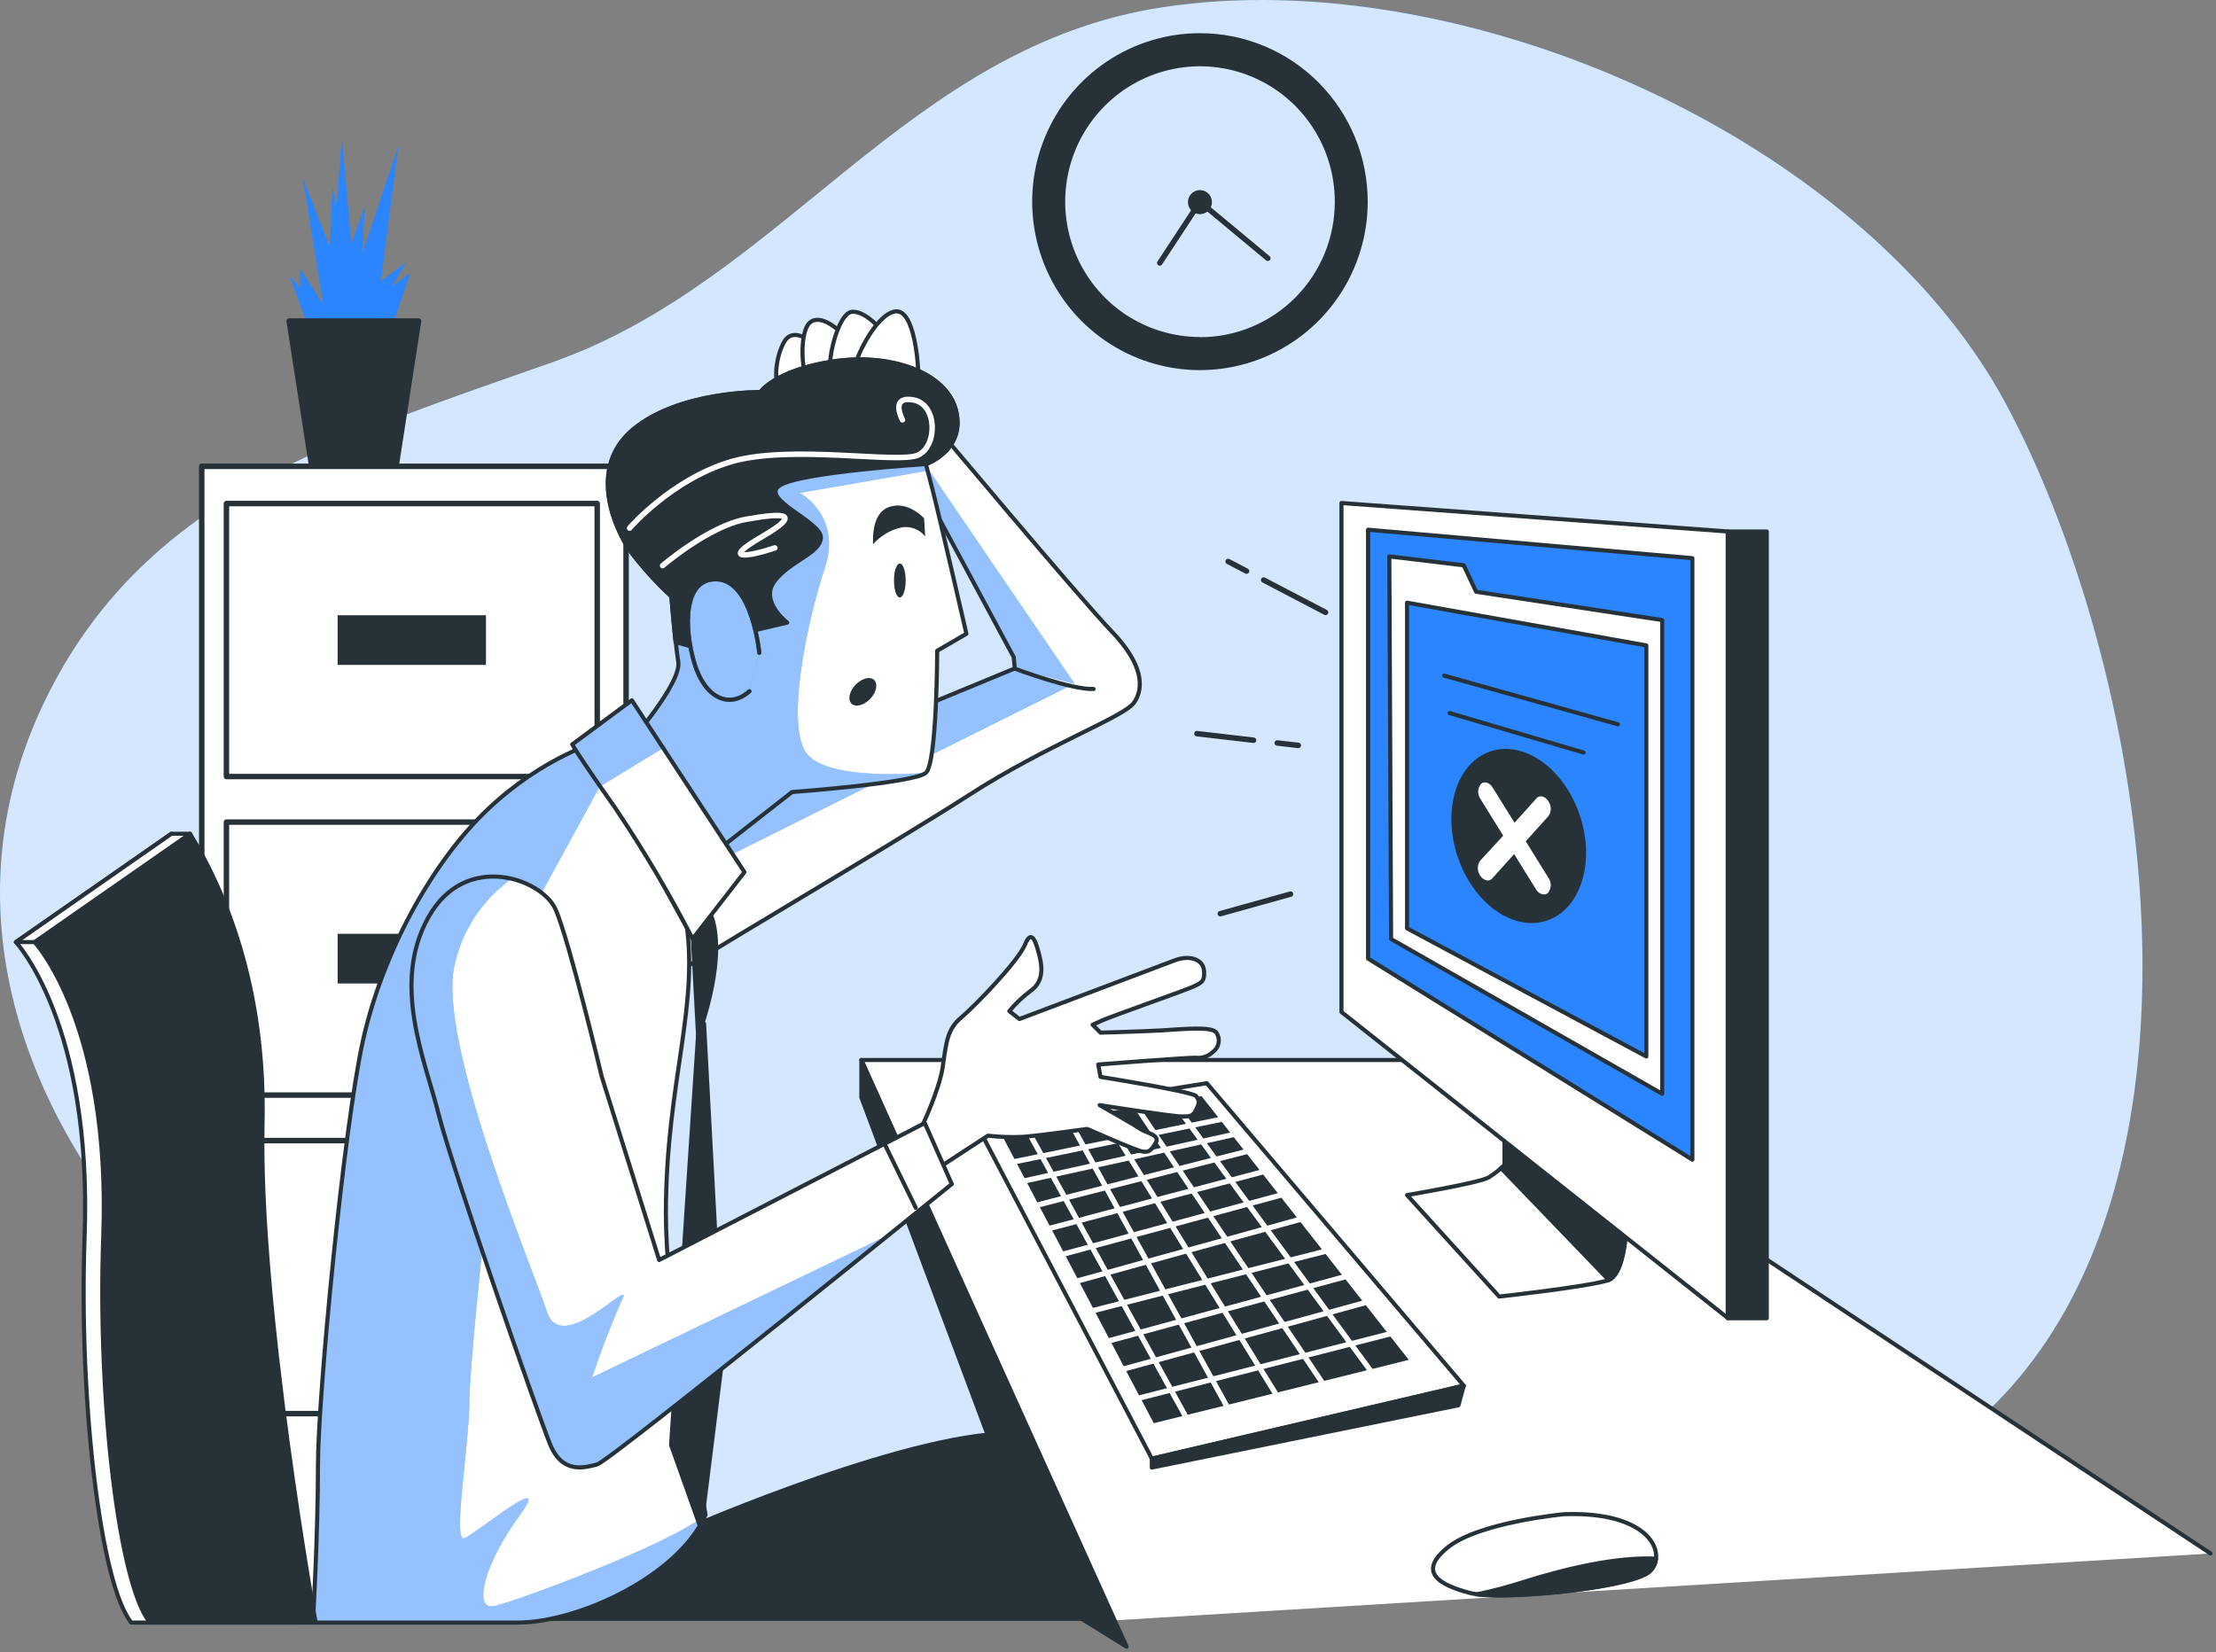 <svg width="405" height="302" viewBox="0 0 405 302" fill="none" xmlns="http://www.w3.org/2000/svg">
<rect x="0" y="0" width="405" height="302" fill="#808080" stroke="none"/>
<path d="M389.876 150.389C386.255 121.419 377.195 93.448 366.373 73.394C340.23 25.208 267.401 -7.024 212.53 1.313C165.726 8.416 143.237 51.302 101.037 66.184C62.214 79.875 27.257 90.443 8.956 126.57C-29.814 202.878 64.959 286.3 146.186 279.798C171.826 277.738 194.732 267.835 221.045 272.481C274.463 281.912 292.197 292.051 339.375 273.189C385.859 254.595 396.212 201.065 389.876 150.389Z" fill="#2A85FF"/>
<path opacity="0.8" d="M389.876 150.389C386.255 121.419 377.195 93.448 366.373 73.394C340.23 25.208 267.401 -7.024 212.53 1.313C165.726 8.416 143.237 51.302 101.037 66.184C62.214 79.875 27.257 90.443 8.956 126.57C-29.814 202.878 64.959 286.3 146.186 279.798C171.826 277.738 194.732 267.835 221.045 272.481C274.463 281.912 292.197 292.051 339.375 273.189C385.859 254.595 396.212 201.065 389.876 150.389Z" fill="white"/>
<path d="M202.99 296.225L157.425 193.758H267.839L404 283.961" fill="white"/>
<path d="M202.99 296.225L157.425 193.758H267.839L404 283.961" stroke="#263238" stroke-width="0.75" stroke-linecap="round" stroke-linejoin="round"/>
<path d="M191.687 292.191L157.425 200.593V193.758L205.896 301L191.687 292.191Z" fill="#263238" stroke="#263238" stroke-width="0.75" stroke-linecap="round" stroke-linejoin="round"/>
<path d="M220.553 197.996L267.518 253.286L210.511 266.623L178.118 204.82L220.553 197.996Z" fill="white" stroke="#263238" stroke-width="0.75" stroke-linecap="round" stroke-linejoin="round"/>
<path d="M210.511 266.623V268.254L266.546 256.87L267.518 253.286L210.511 266.623Z" fill="#263238" stroke="#263238" stroke-width="0.75" stroke-linecap="round" stroke-linejoin="round"/>
<path d="M218.779 217.889L221.183 221.451L227.294 219.788L224.751 216.312L218.779 217.889Z" fill="#263238"/>
<path d="M241.91 239.681L239.004 235.732L232.06 237.61L234.773 241.644L241.91 239.681Z" fill="#263238"/>
<path d="M213.791 210.464L215.575 213.125L221.323 211.655L219.517 209.187L213.791 210.464Z" fill="#263238"/>
<path d="M224.859 226.912L228.15 231.805L234.87 230.099L231.237 225.153L224.859 226.912Z" fill="#263238"/>
<path d="M242.26 229.209L236.502 230.679L239.387 234.606L245.252 233.018L242.26 229.209Z" fill="#263238"/>
<path d="M228.737 232.664L231.483 236.762L238.384 234.885L235.489 230.936L228.737 232.664Z" fill="#263238"/>
<path d="M207.285 211.913L209.059 214.788L214.571 213.372L212.766 210.689L207.285 211.913Z" fill="#263238"/>
<path d="M221.75 222.299L224.293 226.065L230.617 224.305L227.914 220.625L221.75 222.299Z" fill="#263238"/>
<path d="M216.151 213.973L218.203 217.031L224.121 215.464L221.942 212.492L216.151 213.973Z" fill="#263238"/>
<path d="M203.717 220.872L201.922 217.621L195.373 219.295L197.2 222.599L203.717 220.872Z" fill="#263238"/>
<path d="M194.305 228.737L198.803 227.524L196.72 223.747L192.297 224.917L194.305 228.737Z" fill="#263238"/>
<path d="M205.339 208.758L206.738 211.034L212.176 209.821L210.713 207.653L205.339 208.758Z" fill="#263238"/>
<path d="M201.43 216.73L199.7 213.597L193.044 215.067L194.882 218.404L201.43 216.73Z" fill="#263238"/>
<path d="M198.877 210.078L200.202 212.482L205.736 211.259L204.315 208.962L198.877 210.078Z" fill="#263238"/>
<path d="M189.573 219.767L193.91 218.651L192.051 215.292L187.725 216.247L189.573 219.767Z" fill="#263238"/>
<path d="M191.162 211.666L192.551 214.177L199.207 212.707L197.871 210.282L191.162 211.666Z" fill="#263238"/>
<path d="M212.07 219.67L214.314 223.308L220.19 221.719L217.786 218.157L212.07 219.67Z" fill="#263238"/>
<path d="M227.155 232.063L223.876 227.191L217.754 228.887L220.724 233.705L227.155 232.063Z" fill="#263238"/>
<path d="M200.693 213.372L202.403 216.484L208.065 215.035L206.281 212.138L200.693 213.372Z" fill="#263238"/>
<path d="M201.975 233.254L197.359 234.53L199.752 239.069L204.507 237.857L201.975 233.254Z" fill="#263238"/>
<path d="M214.848 224.177L217.219 228.018L223.298 226.344L220.766 222.567L214.848 224.177Z" fill="#263238"/>
<path d="M210.554 219.069L208.599 215.904L202.894 217.363L204.688 220.625L210.554 219.069Z" fill="#263238"/>
<path d="M221.271 252.706L214.743 254.38L217.072 258.597L223.621 256.977L221.271 252.706Z" fill="#263238"/>
<path d="M211.163 206.569L216.75 205.421L213.748 201.323L208.246 202.235L211.163 206.569Z" fill="#263238"/>
<path d="M197.381 209.391L194.678 204.488L187.83 205.625L190.672 210.776L197.381 209.391Z" fill="#263238"/>
<path d="M206.27 225.496L204.208 221.752L197.691 223.479L199.775 227.256L206.27 225.496Z" fill="#263238"/>
<path d="M222.904 239.091L220.276 234.831L213.481 236.569L215.917 240.99L222.904 239.091Z" fill="#263238"/>
<path d="M219.741 233.962L216.77 229.155L210.371 230.925L212.989 235.679L219.741 233.962Z" fill="#263238"/>
<path d="M230.488 237.031L227.732 232.921L221.258 234.573L223.886 238.823L230.488 237.031Z" fill="#263238"/>
<path d="M213.331 223.576L211.088 219.928L205.169 221.505L207.231 225.228L213.331 223.576Z" fill="#263238"/>
<path d="M209.593 215.657L211.537 218.801L217.21 217.299L215.148 214.23L209.593 215.657Z" fill="#263238"/>
<path d="M216.237 228.297L213.866 224.445L207.712 226.108L209.891 230.056L216.237 228.297Z" fill="#263238"/>
<path d="M233.791 241.923L231.067 237.889L224.422 239.691L226.954 243.801L233.791 241.923Z" fill="#263238"/>
<path d="M229.399 249.616L226.504 244.927L219.196 246.945L221.76 251.569L229.399 249.616Z" fill="#263238"/>
<path d="M207.496 243.275L204.996 238.736L200.221 239.96L202.657 244.595L207.496 243.275Z" fill="#263238"/>
<path d="M199.293 228.404L194.773 229.627L196.899 233.651L201.483 232.385L199.293 228.404Z" fill="#263238"/>
<path d="M220.779 251.827L218.236 247.202L211.762 248.983L214.251 253.49L220.779 251.827Z" fill="#263238"/>
<path d="M208.918 230.314L206.749 226.376L200.254 228.136L202.455 232.117L208.918 230.314Z" fill="#263238"/>
<path d="M211.749 207.439L213.202 209.596L218.886 208.33L217.379 206.28L211.749 207.439Z" fill="#263238"/>
<path d="M187.253 215.358L191.559 214.403L190.17 211.87L185.875 212.75L187.253 215.358Z" fill="#263238"/>
<path d="M204.784 207.868L210.126 206.773L207.188 202.406L201.953 203.275L204.784 207.868Z" fill="#263238"/>
<path d="M198.387 209.188L203.782 208.082L200.919 203.447L195.694 204.316L198.387 209.188Z" fill="#263238"/>
<path d="M196.238 222.868L194.401 219.541L190.042 220.657L191.826 224.026L196.238 222.868Z" fill="#263238"/>
<path d="M217.796 205.207L222.625 204.209L219.591 200.357L214.815 201.14L217.796 205.207Z" fill="#263238"/>
<path d="M189.668 210.979L186.805 205.786L182.574 206.494L185.405 211.848L189.668 210.979Z" fill="#263238"/>
<path d="M213.77 254.627L208.642 255.936L210.864 260.142L216.099 258.844L213.77 254.627Z" fill="#263238"/>
<path d="M238.14 248.382L230.918 250.228L233.557 254.509L241.014 252.653L238.14 248.382Z" fill="#263238"/>
<path d="M229.934 250.485L222.242 252.449L224.603 256.73L232.562 254.756L229.934 250.485Z" fill="#263238"/>
<path d="M246.686 246.193L239.144 248.125L242.017 252.406L249.827 250.464L246.686 246.193Z" fill="#263238"/>
<path d="M254.11 244.294L247.7 245.936L250.852 250.217L257.476 248.565L254.11 244.294Z" fill="#263238"/>
<path d="M210.799 249.251L205.831 250.614L208.171 255.056L213.277 253.747L210.799 249.251Z" fill="#263238"/>
<path d="M225.969 244.069L223.437 239.96L216.407 241.869L218.715 246.065L225.969 244.069Z" fill="#263238"/>
<path d="M237.561 247.524L234.356 242.771L227.486 244.659L230.382 249.359L237.561 247.524Z" fill="#263238"/>
<path d="M217.754 246.322L215.436 242.127L208.951 243.897L211.28 248.104L217.754 246.322Z" fill="#263238"/>
<path d="M205.372 249.734L210.319 248.372L207.99 244.155L203.129 245.475L205.372 249.734Z" fill="#263238"/>
<path d="M212.017 235.936L209.411 231.194L202.937 232.985L205.479 237.599L212.017 235.936Z" fill="#263238"/>
<path d="M246.065 245.346L242.529 240.528L235.35 242.503L238.565 247.267L246.065 245.346Z" fill="#263238"/>
<path d="M214.955 241.247L212.509 236.816L205.971 238.49L208.471 243.018L214.955 241.247Z" fill="#263238"/>
<path d="M232.242 224.874L235.885 229.831L241.601 228.372L237.669 223.372L232.242 224.874Z" fill="#263238"/>
<path d="M225.137 215.196L230.201 213.855L227.925 210.968L222.968 212.235L225.137 215.196Z" fill="#263238"/>
<path d="M220.563 208.962L222.337 211.388L227.273 210.132L225.489 207.868L220.563 208.962Z" fill="#263238"/>
<path d="M253.448 243.458L249.623 238.576L243.533 240.249L247.08 245.089L253.448 243.458Z" fill="#263238"/>
<path d="M225.757 216.043L228.31 219.509L233.524 218.093L230.853 214.691L225.757 216.043Z" fill="#263238"/>
<path d="M240.009 235.453L242.915 239.413L248.972 237.75L245.906 233.854L240.009 235.453Z" fill="#263238"/>
<path d="M219.923 208.105L224.826 207.021L223.299 205.067L218.438 206.065L219.923 208.105Z" fill="#263238"/>
<path d="M231.622 224.037L237.017 222.535L234.186 218.93L228.93 220.357L231.622 224.037Z" fill="#263238"/>
<path d="M274.965 204.177V212.953C274.077 213.815 273.099 214.578 272.048 215.228C270.435 216.204 257.155 218.447 257.155 218.447L273.992 236.998C273.992 236.998 289.43 235.303 293.757 234.069C298.287 232.76 297.315 216.172 297.315 216.172L274.965 204.177Z" fill="white" stroke="#263238" stroke-width="0.75" stroke-linecap="round" stroke-linejoin="round"/>
<path d="M274.964 204.177V212.953C274.964 212.953 274.729 213.189 274.345 213.533L294.034 233.983C298.244 232.084 297.314 216.204 297.314 216.204L274.964 204.177Z" fill="#263238" stroke="#263238" stroke-width="0.75" stroke-linecap="round" stroke-linejoin="round"/>
<path d="M245.168 91.945V184.981L315.775 240.925V97.149L245.168 91.945Z" fill="white" stroke="#263238" stroke-width="0.75" stroke-linecap="round" stroke-linejoin="round"/>
<path d="M250.029 96.827V175.217L309.301 211.977V102.031L250.029 96.827Z" fill="#2A85FF" stroke="#263238" stroke-width="0.75" stroke-linecap="round" stroke-linejoin="round"/>
<path d="M322.899 97.149H315.773V240.957H322.899V97.149Z" fill="#263238" stroke="#263238" stroke-width="0.75" stroke-linecap="round" stroke-linejoin="round"/>
<path d="M253.917 101.709L254.238 171.645L303.788 199.938V113.34L269.782 108.169L267.517 103.33L253.917 101.709Z" fill="white" stroke="#263238" stroke-width="0.75" stroke-linecap="round" stroke-linejoin="round"/>
<path d="M257.155 110.164V169.692L300.883 193.114V117.975L257.155 110.164Z" fill="#2A85FF" stroke="#263238" stroke-width="0.75" stroke-linecap="round" stroke-linejoin="round"/>
<path d="M282.73 168.266C288.9 166.186 291.587 157.577 288.733 149.039C285.878 140.5 278.562 135.265 272.393 137.345C266.223 139.425 263.536 148.034 266.39 156.573C269.245 165.111 276.561 170.347 282.73 168.266Z" fill="#263238"/>
<path d="M278.851 153.78L283.007 149.155C283.288 148.743 283.431 148.253 283.418 147.754C283.404 147.255 283.235 146.773 282.932 146.376C282.313 145.486 281.341 145.303 280.796 145.937L276.8 150.389L272.794 143.952C272.217 143.018 271.245 142.728 270.657 143.308C270.347 143.692 270.171 144.167 270.156 144.661C270.141 145.155 270.287 145.641 270.572 146.044L274.728 152.75L270.497 157.353C270.216 157.765 270.074 158.257 270.089 158.756C270.104 159.256 270.277 159.737 270.582 160.132C270.826 160.52 271.208 160.8 271.651 160.915C271.843 160.963 272.045 160.956 272.233 160.895C272.422 160.835 272.59 160.723 272.719 160.572L276.725 156.119L280.721 162.557C280.967 162.994 281.373 163.318 281.853 163.458C282.038 163.516 282.235 163.523 282.423 163.478C282.611 163.432 282.784 163.336 282.922 163.2C283.228 162.814 283.401 162.338 283.415 161.845C283.428 161.351 283.281 160.867 282.997 160.464L278.851 153.78Z" fill="white"/>
<path d="M264.921 130.336L289.407 137.557" stroke="#263238" stroke-width="0.75" stroke-linecap="round" stroke-linejoin="round"/>
<path d="M263.949 123.501L295.69 132.396" stroke="#263238" stroke-width="0.75" stroke-linecap="round" stroke-linejoin="round"/>
<path d="M285.83 276.783C285.83 276.783 270.349 278.221 264.623 282.824C258.897 287.428 263.192 289.735 268.629 291.172C274.067 292.61 298.436 290.303 301.588 287.138C304.74 283.973 301.588 276.204 285.83 276.783Z" fill="white" stroke="#263238" stroke-width="0.75" stroke-linecap="round" stroke-linejoin="round"/>
<path d="M301.589 287.18C302.197 286.57 302.575 285.766 302.657 284.906C295.723 284.562 286.632 286.58 278.373 289.198C275.585 290.089 272.754 290.837 269.891 291.44C277.091 292.309 298.64 290.099 301.589 287.18Z" fill="#263238" stroke="#263238" stroke-width="0.75" stroke-linecap="round" stroke-linejoin="round"/>
<path d="M230.95 106.023L242.264 111.935" stroke="#263238" stroke-linecap="round" stroke-linejoin="round"/>
<path d="M224.454 102.632L227.819 104.392" stroke="#263238" stroke-linecap="round" stroke-linejoin="round"/>
<path d="M233.438 135.808L237.273 136.249" stroke="#263238" stroke-linecap="round" stroke-linejoin="round"/>
<path d="M218.758 134.102L229.099 135.304" stroke="#263238" stroke-linecap="round" stroke-linejoin="round"/>
<path d="M235.851 163.436L223.031 167.01" stroke="#263238" stroke-linecap="round" stroke-linejoin="round"/>
<path d="M219.304 6.066C213.24 6.066 207.312 7.872 202.27 11.256C197.227 14.64 193.297 19.449 190.977 25.076C188.656 30.703 188.049 36.894 189.232 42.868C190.415 48.841 193.335 54.328 197.623 58.635C201.911 62.941 207.375 65.874 213.322 67.062C219.27 68.25 225.435 67.641 231.038 65.31C236.641 62.979 241.429 59.032 244.798 53.968C248.168 48.904 249.966 42.95 249.966 36.86C249.966 28.693 246.735 20.86 240.985 15.085C235.235 9.311 227.436 6.066 219.304 6.066ZM219.304 61.602C214.432 61.6 209.67 60.147 205.62 57.427C201.57 54.707 198.414 50.842 196.551 46.321C194.688 41.8 194.202 36.825 195.153 32.026C196.105 27.228 198.452 22.82 201.898 19.361C205.344 15.902 209.734 13.546 214.513 12.592C219.291 11.639 224.244 12.129 228.745 14.002C233.246 15.875 237.093 19.046 239.8 23.115C242.506 27.184 243.951 31.967 243.951 36.86C243.957 40.113 243.323 43.336 242.087 46.343C240.85 49.349 239.036 52.082 236.746 54.383C234.456 56.685 231.737 58.51 228.744 59.754C225.751 60.998 222.543 61.637 219.304 61.635V61.602Z" fill="#263238"/>
<path d="M221.494 36.892C221.504 37.329 221.385 37.76 221.151 38.129C220.917 38.497 220.579 38.788 220.18 38.962C219.78 39.137 219.338 39.188 218.91 39.11C218.482 39.031 218.087 38.826 217.775 38.52C217.463 38.215 217.249 37.823 217.16 37.395C217.071 36.967 217.112 36.522 217.276 36.117C217.44 35.712 217.72 35.365 218.082 35.121C218.443 34.877 218.868 34.746 219.304 34.746C219.875 34.746 220.425 34.97 220.834 35.371C221.243 35.772 221.48 36.318 221.494 36.892Z" fill="#263238"/>
<path d="M211.964 48.062L219.303 36.892L231.707 47.204" stroke="#263238" stroke-linecap="round" stroke-linejoin="round"/>
<path d="M56.593 60.497L52.907 50.379L54.873 52.6V49.145L59.05 55.562L55.364 32.611L60.279 45.197L60.77 34.092L61.507 37.793L62.49 25.208L64.21 44.456L66.668 37.793L66.176 46.431L72.811 26.688L69.616 51.366L74.285 47.911L71.582 52.353L75.022 49.886L71.101 61.237L56.839 61.484" fill="#2A85FF"/>
<path d="M72.361 85.422H56.998L52.852 58.684H76.495L72.361 85.422Z" fill="#263238" stroke="#263238" stroke-linecap="round" stroke-linejoin="round"/>
<path d="M114.423 85.239H36.871V292.438H114.423V85.239Z" fill="white" stroke="#263238" stroke-linecap="round" stroke-linejoin="round"/>
<path d="M109.146 92.042H41.381V141.945H109.146V92.042Z" stroke="#263238" stroke-linecap="round" stroke-linejoin="round"/>
<path d="M88.814 112.46H61.71V121.538H88.814V112.46Z" fill="#263238"/>
<path d="M109.146 150.271H41.381V200.174H109.146V150.271Z" stroke="#263238" stroke-linecap="round" stroke-linejoin="round"/>
<path d="M88.814 170.69H61.71V179.767H88.814V170.69Z" fill="#263238"/>
<path d="M109.146 208.49H41.381V258.393H109.146V208.49Z" stroke="#263238" stroke-linecap="round" stroke-linejoin="round"/>
<path d="M88.814 228.908H61.71V237.986H88.814V228.908Z" fill="#263238"/>
<path d="M122.735 280.614C122.735 280.614 161.601 263.371 182.498 262.073L197.743 295.903H82.597L122.735 280.614Z" fill="#263238" stroke="#263238" stroke-width="0.75" stroke-linecap="round" stroke-linejoin="round"/>
<path d="M170.04 76.774C170.04 76.774 197.401 109.413 203.159 115.4C208.918 121.387 209.131 125.733 207.272 128.415C205.414 131.098 191.439 136.065 177.038 145.357C162.637 154.649 121.698 178.619 121.292 179.456C120.886 180.293 116.965 150.486 116.965 150.486L185.467 122.181L185.264 120.11L163.043 78.791L170.04 76.774Z" fill="white"/>
<path d="M196.377 124.949L164.626 78.383L163.098 78.834L185.32 120.153L185.523 122.224L117.021 150.529C117.021 150.529 117.095 151.044 117.202 151.913L121.668 162.202L196.377 124.949Z" fill="#2A85FF"/>
<path opacity="0.5" d="M196.377 124.949L164.626 78.383L163.098 78.834L185.32 120.153L185.523 122.224L117.021 150.529C117.021 150.529 117.095 151.044 117.202 151.913L121.668 162.202L196.377 124.949Z" fill="white"/>
<path d="M170.04 76.774C170.04 76.774 197.401 109.413 203.159 115.4C208.918 121.387 209.131 125.733 207.272 128.415C205.414 131.098 191.439 136.065 177.038 145.357C162.637 154.649 121.698 178.619 121.292 179.456C120.886 180.293 116.965 150.486 116.965 150.486L185.467 122.181L185.264 120.11L163.043 78.791L170.04 76.774Z" stroke="#263238" stroke-width="0.75" stroke-linecap="round" stroke-linejoin="round"/>
<path d="M148.237 62.514C148.237 62.514 144.947 59.617 143.302 62.514C141.656 65.412 141.453 70.154 142.479 70.573C143.505 70.991 147.618 70.369 148.237 69.124C148.857 67.879 148.237 62.514 148.237 62.514Z" fill="white" stroke="#263238" stroke-width="0.75" stroke-linecap="round" stroke-linejoin="round"/>
<path d="M153.996 61.066C153.996 61.066 150.502 57.353 148.237 58.791C145.972 60.229 146.592 68.094 147.415 68.716C148.237 69.339 153.173 67.644 153.825 66.646C154.477 65.648 153.996 61.066 153.996 61.066Z" fill="white" stroke="#263238" stroke-width="0.75" stroke-linecap="round" stroke-linejoin="round"/>
<path d="M161.817 61.27C161.817 61.27 158.73 56.978 155.856 56.978C152.982 56.978 150.909 67.311 151.946 68.137C152.982 68.963 159.755 67.933 160.172 67.311C160.832 65.329 161.381 63.313 161.817 61.27Z" fill="white" stroke="#263238" stroke-width="0.75" stroke-linecap="round" stroke-linejoin="round"/>
<path d="M167.831 68.298C167.831 67.064 167.222 56.313 163.558 56.935C159.893 57.557 155.951 66.238 156.154 67.665C156.357 69.092 167.831 68.298 167.831 68.298Z" fill="white" stroke="#263238" stroke-width="0.75" stroke-linecap="round" stroke-linejoin="round"/>
<path d="M185.469 122.224C185.469 122.224 195.96 126.151 199.87 125.937L185.469 122.224Z" fill="white"/>
<path d="M185.469 122.224C185.469 122.224 195.96 126.151 199.87 125.937" stroke="#263238" stroke-width="0.75" stroke-linecap="round" stroke-linejoin="round"/>
<path d="M99.2 296.182C110.375 294.294 124.691 286.579 128.953 276.869C125.748 260.035 121.699 236.322 121.699 221.816C121.699 197.438 128.109 183.597 125.193 167.095C122.276 150.593 116.144 139.831 109.563 135.486C109.563 135.486 99.488 138.168 89.2 147.879C78.912 157.589 69.863 174.284 66.338 190.196C62.812 206.108 58.111 255.067 58.111 267.878C58.111 280.689 57.192 296.59 57.192 296.59C69.51 296.59 81.829 296.59 94.147 296.59C95.84 296.606 97.531 296.47 99.2 296.182Z" fill="white"/>
<path d="M128.951 276.858C122.691 282.223 94.497 292.641 90.384 293.564C86.271 294.487 88.557 285.753 94.957 277.03C101.356 268.307 87.179 280.249 84.893 281.161C82.606 282.073 85.811 264.165 85.811 255.41C85.811 246.655 94.049 172.277 94.049 172.277L109.593 143.79L114.935 140.572C113.443 138.58 111.639 136.844 109.593 135.432C109.593 135.432 99.518 138.115 89.23 147.825C78.942 157.535 69.861 174.284 66.335 190.196C62.81 206.108 58.109 255.067 58.109 267.878C58.109 280.689 57.19 296.59 57.19 296.59C69.508 296.59 81.827 296.59 94.145 296.59C95.832 296.591 97.516 296.44 99.177 296.139C110.373 294.294 124.689 286.579 128.951 276.858Z" fill="#2A85FF"/>
<path opacity="0.5" d="M128.951 276.858C122.691 282.223 94.497 292.641 90.384 293.564C86.271 294.487 88.557 285.753 94.957 277.03C101.356 268.307 87.179 280.249 84.893 281.161C82.606 282.073 85.811 264.165 85.811 255.41C85.811 246.655 94.049 172.277 94.049 172.277L109.593 143.79L114.935 140.572C113.443 138.58 111.639 136.844 109.593 135.432C109.593 135.432 99.518 138.115 89.23 147.825C78.942 157.535 69.861 174.284 66.335 190.196C62.81 206.108 58.109 255.067 58.109 267.878C58.109 280.689 57.19 296.59 57.19 296.59C69.508 296.59 81.827 296.59 94.145 296.59C95.832 296.591 97.516 296.44 99.177 296.139C110.373 294.294 124.689 286.579 128.951 276.858Z" fill="white"/>
<path d="M99.2 296.182C110.375 294.294 124.691 286.579 128.953 276.869C125.748 260.035 121.699 236.322 121.699 221.816C121.699 197.438 128.109 183.597 125.193 167.095C122.276 150.593 116.144 139.831 109.563 135.486C109.563 135.486 99.488 138.168 89.2 147.879C78.912 157.589 69.863 174.284 66.338 190.196C62.812 206.108 58.111 255.067 58.111 267.878C58.111 280.689 57.192 296.59 57.192 296.59C69.51 296.59 81.829 296.59 94.147 296.59C95.84 296.606 97.531 296.47 99.2 296.182V296.182Z" stroke="#263238" stroke-width="0.75" stroke-linecap="round" stroke-linejoin="round"/>
<path d="M108.965 139.284L126.635 171.602L127.586 189.327C127.586 189.327 132.511 176.687 130.321 168.436C128.131 160.185 108.965 139.284 108.965 139.284Z" fill="#263238" stroke="#263238" stroke-width="0.75" stroke-linecap="round" stroke-linejoin="round"/>
<path d="M127.575 189.338L122.649 264.133L128.13 279.53L131.965 248.726L128.675 187.127L127.575 189.338Z" fill="#263238" stroke="#263238" stroke-width="0.75" stroke-linecap="round" stroke-linejoin="round"/>
<path d="M122.725 108.995C122.725 108.995 123.345 117.053 123.965 120.98C124.584 124.907 114.916 135.894 114.916 135.894L128.9 157.17L144.744 144.778C144.744 144.778 167.179 143.125 169.22 141.258C171.26 139.392 171.282 118.952 171.282 118.952L176.623 115.851C176.623 115.851 171.688 94.392 170.459 89.606L169.22 84.864C169.22 84.864 176.421 82.375 174.775 75.207C173.13 68.04 162.639 64.478 152.148 66.109C141.656 67.74 138.986 71.688 138.986 71.688C138.986 71.688 124.168 71.484 115.738 78.512C107.309 85.54 112.448 96.688 115.119 100.615C117.391 103.638 119.938 106.443 122.725 108.995Z" fill="white"/>
<path d="M147.532 137.857C143.419 132.804 147.532 113.512 150.737 103.866C153.942 94.22 146.165 90.089 146.165 90.089L169.519 86.044L169.198 84.832C170.778 84.212 172.182 83.214 173.29 81.924L174.551 74.467C172.414 67.686 162.297 64.424 152.115 66.023C141.624 67.675 138.953 71.602 138.953 71.602C138.953 71.602 124.135 71.398 115.706 78.426C107.277 85.454 112.416 96.602 115.086 100.529C117.355 103.582 119.902 106.416 122.693 108.995C122.693 108.995 123.313 117.053 123.932 120.98C124.552 124.907 114.915 135.894 114.915 135.894L128.9 157.17L144.744 144.778C144.744 144.778 161.837 143.512 167.564 141.956L169.22 141.258C169.22 141.258 151.667 142.911 147.532 137.857Z" fill="#2A85FF"/>
<path opacity="0.5" d="M147.532 137.857C143.419 132.804 147.532 113.512 150.737 103.866C153.942 94.22 146.165 90.089 146.165 90.089L169.519 86.044L169.198 84.832C170.778 84.212 172.182 83.214 173.29 81.924L174.551 74.467C172.414 67.686 162.297 64.424 152.115 66.023C141.624 67.675 138.953 71.602 138.953 71.602C138.953 71.602 124.135 71.398 115.706 78.426C107.277 85.454 112.416 96.602 115.086 100.529C117.355 103.582 119.902 106.416 122.693 108.995C122.693 108.995 123.313 117.053 123.932 120.98C124.552 124.907 114.915 135.894 114.915 135.894L128.9 157.17L144.744 144.778C144.744 144.778 161.837 143.512 167.564 141.956L169.22 141.258C169.22 141.258 151.667 142.911 147.532 137.857Z" fill="white"/>
<path d="M159.552 99.499C159.552 99.499 159.552 99.177 159.552 98.673C159.552 97.074 159.819 93.619 162.479 92.675C165.973 91.441 168.889 94.746 168.889 94.746L169.092 98.051C168.589 97.42 167.929 96.934 167.178 96.644C166.427 96.353 165.613 96.269 164.819 96.398C162.774 96.83 160.925 97.918 159.552 99.499Z" fill="#263238"/>
<path d="M165.522 106.108C165.522 107.815 165.052 109.209 164.454 109.209C163.856 109.209 163.386 107.815 163.386 106.108C163.386 104.402 163.845 103.007 164.454 103.007C165.063 103.007 165.522 104.392 165.522 106.108Z" fill="#263238"/>
<path d="M159.037 127.75C157.894 128.941 156.366 129.327 155.629 128.619C154.892 127.911 155.223 126.355 156.366 125.164C157.509 123.973 159.026 123.587 159.764 124.295C160.501 125.003 160.18 126.559 159.037 127.75Z" fill="#263238"/>
<path d="M122.725 108.995C122.725 108.995 123.345 117.053 123.965 120.98C124.584 124.907 114.916 135.894 114.916 135.894L128.9 157.17L144.744 144.778C144.744 144.778 167.179 143.125 169.22 141.258C171.26 139.392 171.282 118.952 171.282 118.952L176.623 115.851C176.623 115.851 171.688 94.392 170.459 89.606L169.22 84.864C169.22 84.864 176.421 82.375 174.775 75.207C173.13 68.04 162.639 64.478 152.148 66.109C141.656 67.74 138.986 71.688 138.986 71.688C138.986 71.688 124.168 71.484 115.738 78.512C107.309 85.54 112.448 96.688 115.119 100.615C117.391 103.638 119.938 106.443 122.725 108.995V108.995Z" stroke="#263238" stroke-width="0.75" stroke-linecap="round" stroke-linejoin="round"/>
<path d="M142.479 88.748C146.186 86.269 169.188 84.832 169.188 84.832C169.188 84.832 176.388 82.343 174.743 75.175C173.098 68.008 162.607 64.446 152.115 66.076C141.624 67.707 138.953 71.656 138.953 71.656C138.953 71.656 124.135 71.452 115.706 78.48C107.277 85.508 112.416 96.656 115.086 100.583C117.355 103.635 119.902 106.469 122.693 109.048C122.693 109.048 123.035 113.469 123.462 117.364L129.872 119.177L136.87 115.454L143.868 113.801C143.868 113.801 138.718 109.874 141.603 106.162C144.487 102.45 149.829 101.205 150.032 98.308C150.235 95.411 138.772 91.227 142.479 88.748Z" fill="#263238" stroke="#263238" stroke-width="0.75" stroke-linecap="round" stroke-linejoin="round"/>
<path d="M164.937 76.742C164.937 76.742 162.522 72.3 166.945 73.104C171.368 73.909 171.368 81.591 167.747 83.201C164.125 84.81 144.425 81.184 133.56 84.413C122.694 87.643 115.066 96.527 115.066 96.527" stroke="white" stroke-miterlimit="10" stroke-linecap="round"/>
<path d="M121.101 103.394C121.101 103.394 129.551 96.13 136.378 94.918C143.205 93.705 146.837 93.705 139.198 98.136C131.56 102.568 136.784 101.763 141.613 100.154" stroke="white" stroke-miterlimit="10" stroke-linecap="round"/>
<path d="M138.772 119.327C138.772 119.327 137.543 106.312 131.165 105.905C124.787 105.497 124.99 114.789 126.892 121.194C128.793 127.6 133.302 129.66 136.966 126.355" fill="#2A85FF"/>
<g opacity="0.5">
<path d="M138.772 119.327C138.772 119.327 137.543 106.312 131.165 105.905C124.787 105.497 124.99 114.789 126.892 121.194C128.793 127.6 133.302 129.66 136.966 126.355" fill="white"/>
<path d="M138.772 119.327C138.772 119.327 137.543 106.312 131.165 105.905C124.787 105.497 124.99 114.789 126.892 121.194C128.793 127.6 133.302 129.66 136.966 126.355" stroke="#263238" stroke-width="0.75" stroke-linecap="round" stroke-linejoin="round"/>
</g>
<path d="M138.772 119.327C138.772 119.327 137.543 106.312 131.165 105.905C124.787 105.497 124.99 114.789 126.892 121.194C128.793 127.6 133.302 129.66 136.966 126.355" stroke="#263238" stroke-width="0.75" stroke-linecap="round" stroke-linejoin="round"/>
<path d="M115.48 128.007L136.057 159.413L126.591 171.602C122.328 163.342 117.591 155.339 112.403 147.632C105.406 137.718 104.583 136.065 104.583 136.065L115.48 128.007Z" fill="white"/>
<path d="M115.48 128.007L104.583 136.066C104.583 136.066 105.192 137.278 109.679 143.748L121.196 136.731L115.48 128.007Z" fill="#2A85FF"/>
<path opacity="0.5" d="M115.48 128.007L104.583 136.066C104.583 136.066 105.192 137.278 109.679 143.748L121.196 136.731L115.48 128.007Z" fill="white"/>
<path d="M115.48 128.007L136.057 159.413L126.591 171.602C122.328 163.342 117.591 155.339 112.403 147.632C105.406 137.718 104.583 136.065 104.583 136.065L115.48 128.007Z" stroke="#263238" stroke-width="0.75" stroke-linecap="round" stroke-linejoin="round"/>
<path d="M168.395 206.108C168.395 206.108 171.685 199.284 172.305 194.949C172.924 190.614 173.127 188.125 175.595 186.065C178.063 184.005 186.086 175.732 187.347 172.632C188.608 169.531 189.398 172.428 190.018 174.906C190.638 177.385 190.424 179.66 188.373 181.108C186.927 182.185 185.615 183.432 184.463 184.82L186.311 186.269C186.311 186.269 212.026 176.559 214.707 175.539C217.389 174.52 219.846 175.325 220.049 177.396C220.252 179.466 219.44 179.67 218.201 180.293C216.962 180.915 203.394 185.657 201.535 186.483L199.686 187.31L201.129 188.758C201.129 188.758 208.532 188.554 212.24 188.35C215.947 188.147 221.492 187.524 222.314 188.758C222.681 189.31 222.822 189.984 222.706 190.637C222.591 191.291 222.228 191.875 221.695 192.267C221.262 192.683 220.741 192.996 220.172 193.182C219.602 193.367 218.997 193.421 218.404 193.34C216.556 193.34 200.712 194.574 200.712 194.574L201.129 196.848C201.129 196.848 217.998 199.531 218.607 200.357C219.216 201.183 219.227 201.601 218.607 202.835C217.987 204.069 217.539 204.08 215.936 204.08C214.334 204.08 200.979 202.009 200.979 202.009C200.979 202.009 207.56 205.732 208.383 206.355C209.205 206.977 212.079 207.428 211.257 208.833C210.434 210.239 210.028 210.689 208.789 210.485C207.55 210.282 198.714 206.355 198.714 206.355C198.714 206.355 189.868 207.589 186.962 207.803C184.823 207.903 182.68 207.831 180.552 207.589L172.326 212.953L168.395 206.108Z" fill="white" stroke="#263238" stroke-width="0.75" stroke-linecap="round" stroke-linejoin="round"/>
<path d="M109.979 196.805C109.979 196.805 104.007 171.805 101.539 166.226C99.071 160.647 85.087 155.496 78.292 167.675C71.497 179.853 77.672 193.704 80.151 203.618C82.629 213.533 98.249 258.339 100.514 263.951C102.778 269.562 106.924 268.243 109.156 267.674C111.389 267.105 173.952 216.43 173.952 216.43L169.016 205.282L120.47 230.314L109.979 196.805Z" fill="white"/>
<path d="M108.228 251.773C109.813 246.936 111.642 242.184 113.709 237.535C115.995 232.942 102.737 248.103 99.991 239.831C97.246 231.558 79.874 190.228 83.069 176.451C84.454 170.05 88.183 164.406 93.517 160.636C88.421 159.423 82.182 160.711 78.293 167.685C71.509 179.874 77.673 193.715 80.152 203.629C82.63 213.543 98.25 258.35 100.515 263.961C102.78 269.573 106.925 268.253 109.158 267.685C110.803 267.234 144.413 240.271 162.575 225.646L108.228 251.773Z" fill="#2A85FF"/>
<path opacity="0.5" d="M108.228 251.773C109.813 246.936 111.642 242.184 113.709 237.535C115.995 232.942 102.737 248.103 99.991 239.831C97.246 231.558 79.874 190.228 83.069 176.451C84.454 170.05 88.183 164.406 93.517 160.636C88.421 159.423 82.182 160.711 78.293 167.685C71.509 179.874 77.673 193.715 80.152 203.629C82.63 213.543 98.25 258.35 100.515 263.961C102.78 269.573 106.925 268.253 109.158 267.685C110.803 267.234 144.413 240.271 162.575 225.646L108.228 251.773Z" fill="white"/>
<path d="M109.979 196.805C109.979 196.805 104.007 171.805 101.539 166.226C99.071 160.647 85.087 155.496 78.292 167.675C71.497 179.853 77.672 193.704 80.151 203.619C82.629 213.533 98.249 258.339 100.514 263.951C102.778 269.562 106.924 268.243 109.156 267.674C111.389 267.105 173.952 216.43 173.952 216.43L169.016 205.282L120.47 230.314L109.979 196.805Z" stroke="#263238" stroke-width="0.75" stroke-linecap="round" stroke-linejoin="round"/>
<path d="M161.816 209.412L167.372 220.776" stroke="#263238" stroke-width="0.75" stroke-linecap="round" stroke-linejoin="round"/>
<path d="M31.317 152.406L2.898 172.202C2.898 172.202 16.904 187.074 15.462 226.086C14.394 255.882 18.315 289.712 24.009 296.59H54.265C54.265 296.59 43.806 238.65 44.553 205.453C45.141 180.228 37.598 162.717 31.317 152.406Z" fill="white" stroke="#263238" stroke-width="0.75" stroke-linecap="round" stroke-linejoin="round"/>
<path d="M34.734 152.406L6.316 172.202C6.316 172.202 20.323 187.074 18.869 226.086C17.801 255.882 21.722 289.712 27.416 296.59H57.683C57.683 296.59 47.234 238.65 47.982 205.453C48.548 180.228 41.006 162.717 34.734 152.406Z" fill="#263238" stroke="#263238" stroke-width="0.75" stroke-linecap="round" stroke-linejoin="round"/>
<path d="M31.317 152.406H34.735L6.317 172.202H2.909L31.317 152.406Z" fill="white" stroke="#263238" stroke-width="0.75" stroke-linecap="round" stroke-linejoin="round"/>
</svg>
